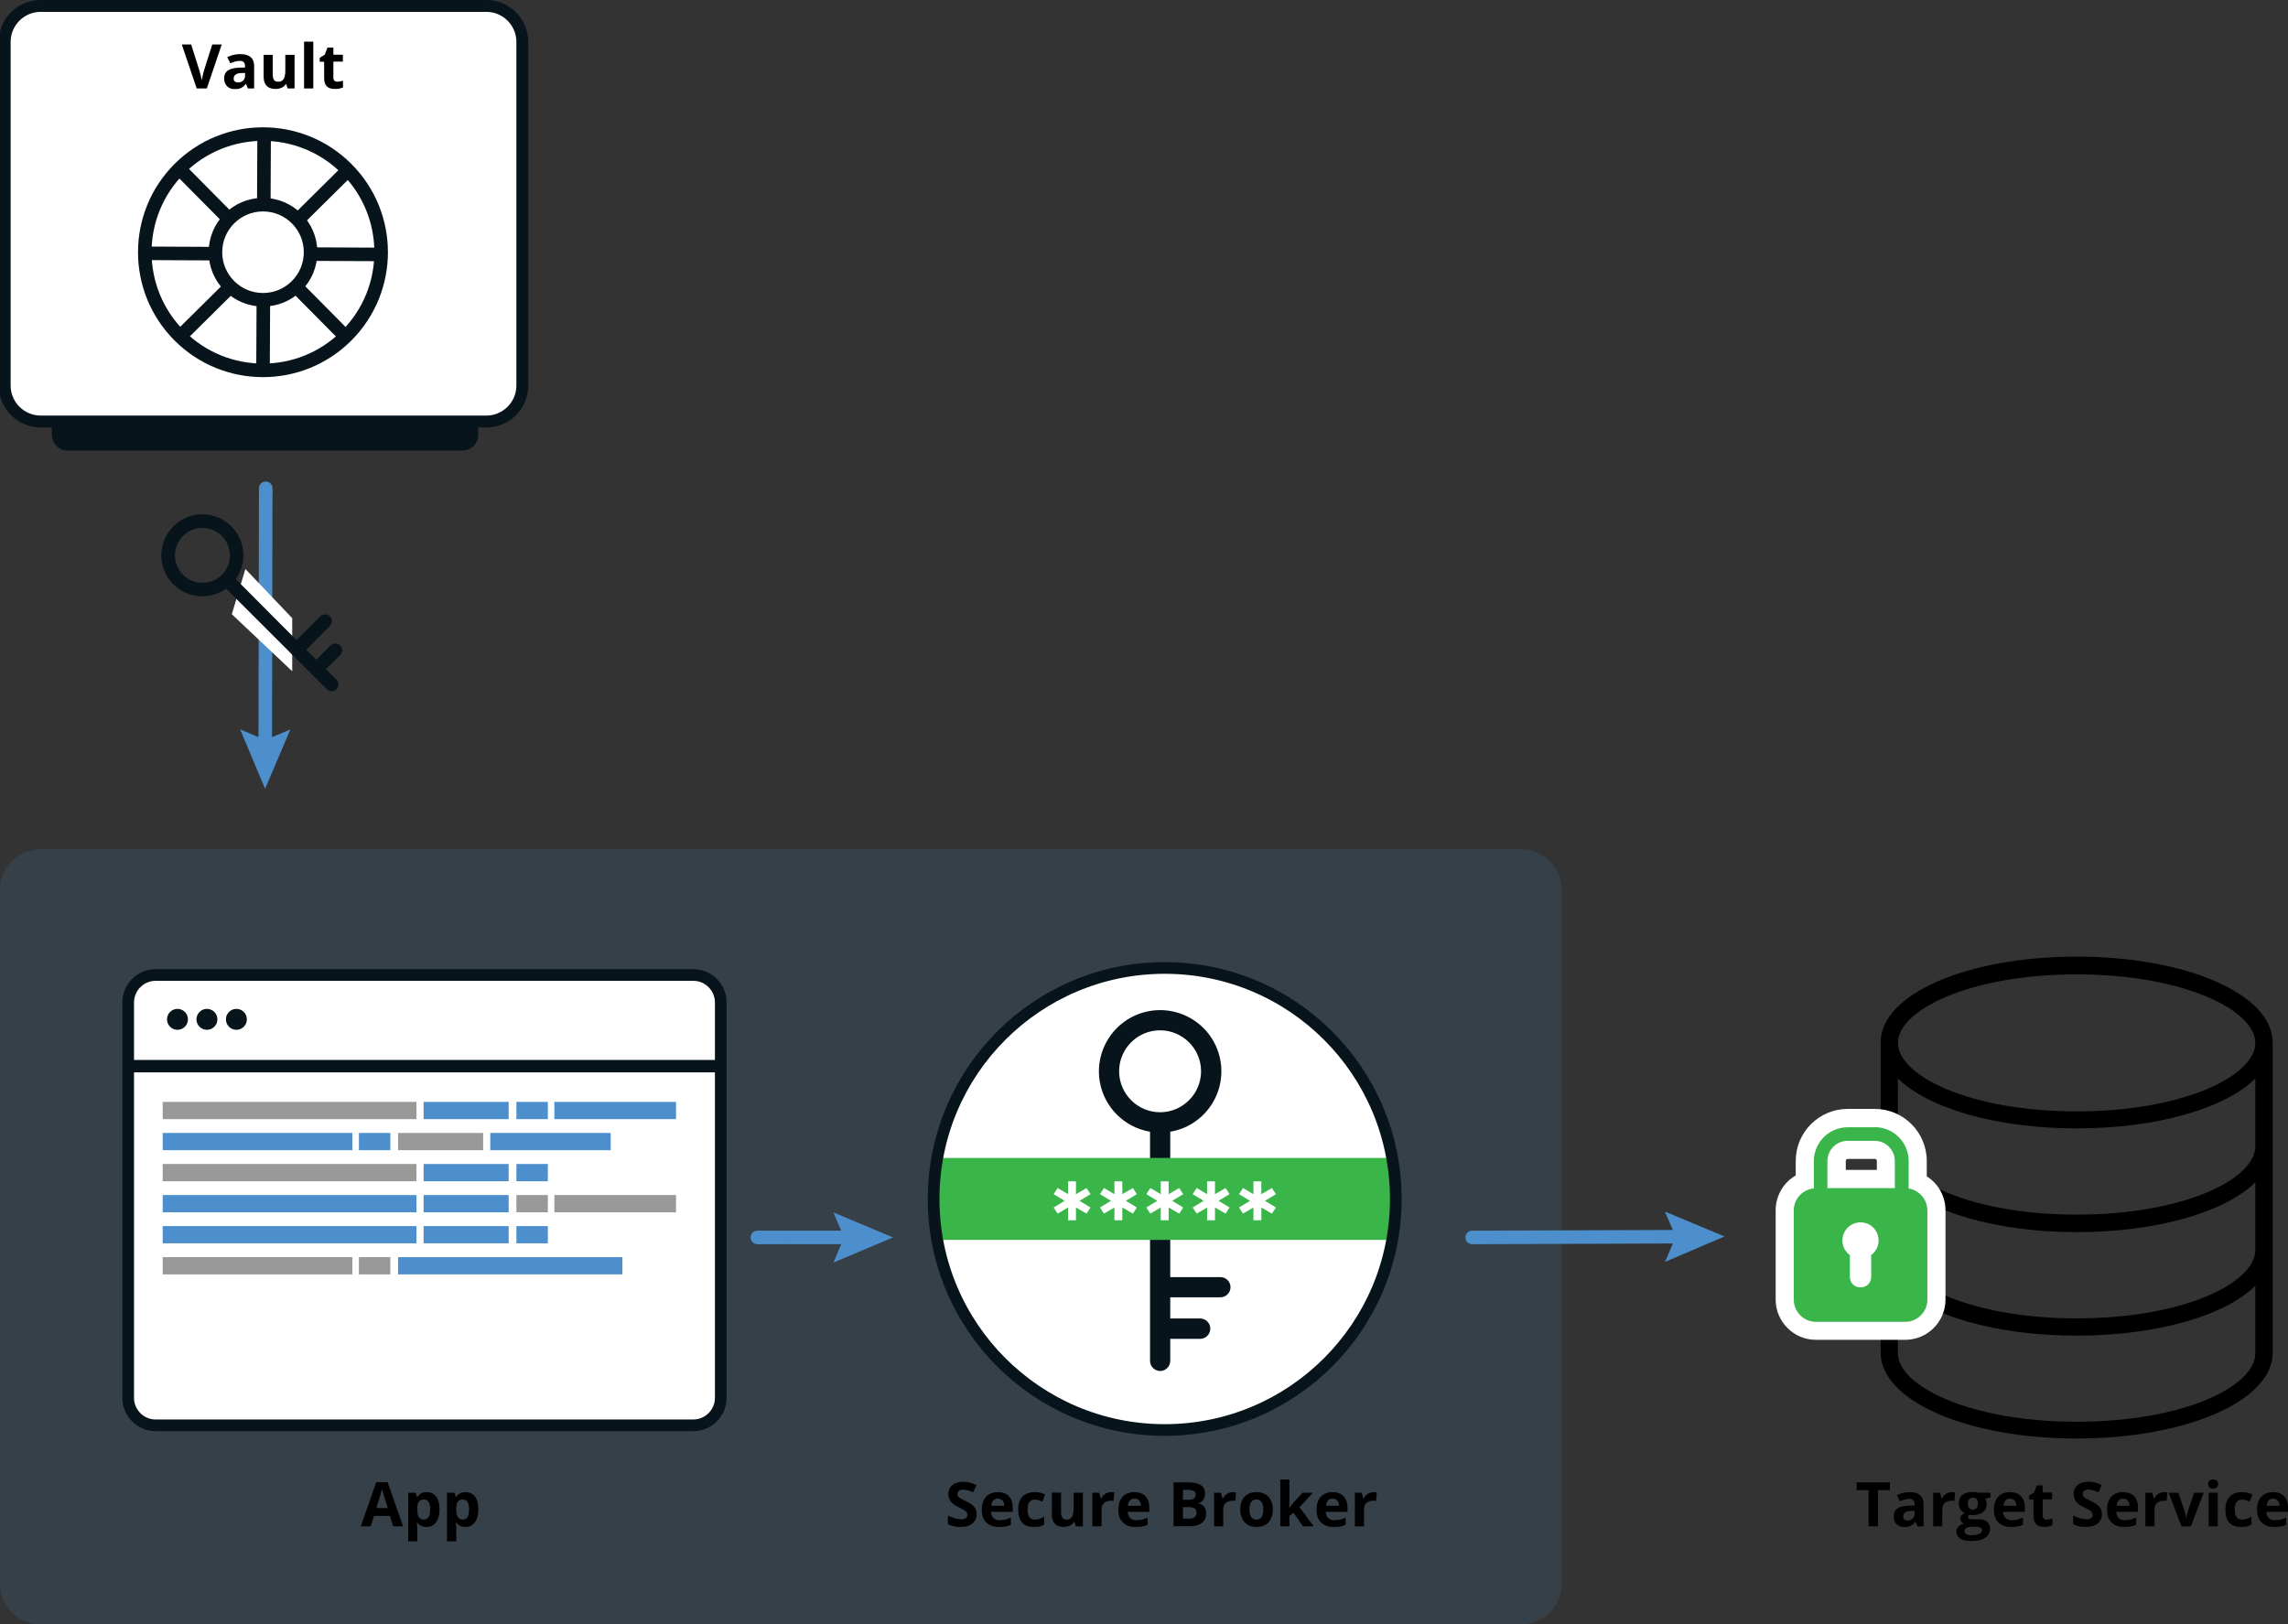 <?xml version="1.0" encoding="utf-8"?>
<!-- Generator: Adobe Illustrator 22.1.0, SVG Export Plug-In . SVG Version: 6.00 Build 0)  -->
<svg version="1.1" id="Layer_1" xmlns="http://www.w3.org/2000/svg" xmlns:xlink="http://www.w3.org/1999/xlink" x="0px" y="0px"
	 viewBox="0 0 1856.4 1318.3" style="enable-background:new 0 0 1856.4 1318.3;" xml:space="preserve">
<rect x="0" y="0" width="1856.4" height="1318.3" fill="#333333" stroke="none"/>
<style type="text/css">
	.st0{fill:#39B54A;}
	.st1{fill:#FFFFFF;}
	.st2{fill:#08141C;}
	.st3{fill:#FFFFFF;stroke:#08141C;stroke-width:9.66;stroke-miterlimit:10;}
	.st4{fill:#FFFFFF;stroke:#08141C;stroke-width:11;stroke-miterlimit:10;}
	.st5{fill:none;stroke:#08141C;stroke-width:11;stroke-miterlimit:10;}
	.st6{fill:none;stroke:#4D8FCC;stroke-width:11;stroke-linecap:round;stroke-miterlimit:10;}
	.st7{fill:none;stroke:#4D8FCC;stroke-width:11;stroke-linecap:round;stroke-miterlimit:10;stroke-dasharray:3.2,1.6;}
	.st8{fill:#4D8FCC;}
	.st9{opacity:0.15;fill:#4D8FCC;enable-background:new    ;}
	.st10{fill:#FFFFFF;stroke:#08141C;stroke-width:9.48;stroke-miterlimit:10;}
	.st11{fill:none;stroke:#08141C;stroke-width:10.09;stroke-miterlimit:10;}
	.st12{fill:#999999;}
	.st13{clip-path:url(#SVGID_2_);}
	.st14{fill:none;stroke:#08141C;stroke-width:9.48;stroke-miterlimit:10;}
	.st15{fill:none;stroke:#4D8FCC;stroke-width:11;stroke-linecap:round;stroke-miterlimit:10;stroke-dasharray:3.18,1.59;}
	.st16{fill:none;stroke:#4D8FCC;stroke-width:11;stroke-linecap:round;stroke-miterlimit:10;stroke-dasharray:3.22,1.61;}
</style>
<title>secretless_architecture</title>
<path d="M1523.7,1238.8h-7.6v-29.4h-9.7v-6.3h27v6.3h-9.7L1523.7,1238.8z"/>
<path d="M1555.7,1238.8l-1.4-3.7h-0.2c-1,1.4-2.3,2.5-3.9,3.3c-1.6,0.7-3.4,1-5.2,0.9c-2.3,0.1-4.5-0.7-6.2-2.2
	c-1.6-1.7-2.4-4-2.3-6.4c0-2.9,1-5,3-6.4s5.1-2.1,9.2-2.3l4.7-0.1v-1.2c0-2.8-1.4-4.2-4.2-4.2c-2.7,0.1-5.3,0.8-7.7,2l-2.5-5
	c3.2-1.7,6.8-2.5,10.4-2.5c3.7,0,6.5,0.8,8.4,2.4s2.9,4,2.9,7.3v18.2L1555.7,1238.8z M1553.5,1226.2l-2.9,0.1
	c-1.7-0.1-3.4,0.3-4.8,1.2c-1.1,0.7-1.7,2-1.6,3.3c0,2.1,1.2,3.2,3.6,3.2c1.5,0.1,3-0.5,4.1-1.5c1.1-1,1.6-2.5,1.6-3.9
	L1553.5,1226.2z"/>
<path d="M1583.8,1211c0.8,0,1.7,0.1,2.5,0.2l-0.6,7c-0.7-0.2-1.5-0.3-2.2-0.2c-2-0.1-4,0.5-5.6,1.8c-1.4,1.3-2.1,3.2-2,5.1v13.9
	h-7.4v-27.3h5.6l1.1,4.6h0.4c0.8-1.5,2-2.8,3.4-3.7C1580.4,1211.5,1582.1,1211,1583.8,1211z"/>
<path d="M1615,1211.5v3.8l-4.3,1.1c0.8,1.2,1.2,2.6,1.2,4.1c0.1,2.6-1,5.2-3.1,6.8c-2,1.6-4.9,2.4-8.5,2.4l-1.3-0.1l-1.1-0.1
	c-0.7,0.4-1.1,1.2-1.2,2c0,1.1,1.4,1.6,4.1,1.6h4.6c3,0,5.3,0.6,6.8,1.9c1.6,1.4,2.5,3.5,2.4,5.7c0.1,3-1.4,5.8-4,7.4
	c-2.7,1.8-6.5,2.6-11.5,2.6c-3.8,0-6.7-0.7-8.7-2c-1.9-1.2-3.1-3.3-3-5.6c0-1.5,0.5-3,1.5-4.1c1.2-1.2,2.8-2,4.5-2.4
	c-0.8-0.4-1.5-0.9-2-1.6c-1.2-1.5-1.2-3.5,0-5c0.8-0.8,1.6-1.5,2.6-2c-1.4-0.6-2.6-1.7-3.4-3c-0.9-1.5-1.3-3.1-1.3-4.8
	c-0.1-2.6,0.9-5.2,2.9-6.9c1.9-1.6,4.7-2.4,8.3-2.4c0.9,0,1.8,0.1,2.7,0.2c1.1,0.1,1.7,0.2,2,0.3L1615,1211.5z M1593.9,1242.7
	c0,1,0.6,2,1.5,2.4c1.3,0.7,2.7,1,4.1,0.9c2.1,0.1,4.3-0.3,6.3-1.1c1.5-0.7,2.3-1.7,2.3-3c0.1-0.9-0.5-1.8-1.3-2.1
	c-1.3-0.5-2.7-0.7-4.2-0.6h-3.9c-1.2,0-2.4,0.3-3.4,1C1594.4,1240.7,1593.9,1241.6,1593.9,1242.7L1593.9,1242.7z M1596.6,1220.4
	c-0.1,1.2,0.3,2.5,1,3.5c0.8,0.9,1.9,1.4,3.1,1.3c1.2,0.1,2.3-0.4,3.1-1.3c0.7-1,1.1-2.3,1-3.5c0-3.3-1.3-4.9-4-4.9
	C1598.1,1215.5,1596.7,1217.2,1596.6,1220.4L1596.6,1220.4z"/>
<path d="M1631.8,1239.3c-4.4,0-7.8-1.2-10.3-3.6c-2.5-2.4-3.7-5.9-3.7-10.3c0-4.6,1.1-8.1,3.4-10.6s5.4-3.7,9.5-3.8
	c3.9,0,6.9,1.1,9,3.3s3.2,5.2,3.2,9.1v3.6h-17.6c0,1.8,0.6,3.6,1.9,5c1.3,1.2,3.1,1.9,4.9,1.8c1.6,0,3.1-0.2,4.7-0.5
	c1.6-0.4,3.1-0.9,4.6-1.6v5.8c-1.3,0.7-2.7,1.1-4.2,1.4C1635.5,1239.2,1633.6,1239.3,1631.8,1239.3z M1630.8,1216.3
	c-1.4-0.1-2.8,0.5-3.7,1.5c-1,1.2-1.5,2.7-1.5,4.3h10.4c0.1-1.6-0.4-3.1-1.4-4.3C1633.6,1216.8,1632.2,1216.2,1630.8,1216.3
	L1630.8,1216.3z"/>
<path d="M1660.5,1233.3c1.6,0,3.2-0.3,4.7-0.8v5.5c-2.2,0.9-4.5,1.3-6.8,1.2c-3,0-5.2-0.8-6.5-2.3s-2-3.8-2-6.8V1217h-3.6v-3.2
	l4.1-2.5l2.2-5.8h4.8v5.8h7.6v5.6h-7.6v13.2c-0.1,0.9,0.3,1.7,0.9,2.3C1658.9,1233.1,1659.7,1233.4,1660.5,1233.3z"/>
<path d="M1705.4,1228.9c0.1,2.9-1.2,5.8-3.5,7.6c-2.3,1.9-5.5,2.8-9.7,2.8c-3.5,0.1-6.9-0.7-10.1-2.2v-7c2,0.9,4,1.7,6.1,2.3
	c1.5,0.4,3,0.6,4.6,0.7c1.3,0.1,2.7-0.3,3.8-1c0.9-0.7,1.4-1.7,1.3-2.8c0-0.7-0.2-1.3-0.6-1.9c-0.5-0.6-1.1-1.2-1.7-1.6
	c-1.5-0.9-3-1.7-4.6-2.4c-1.8-0.8-3.4-1.8-4.9-3c-1.1-0.9-2-2-2.6-3.3c-0.7-1.4-1-2.9-1-4.4c-0.1-2.8,1-5.6,3.2-7.4
	c2.1-1.8,5.1-2.7,8.9-2.7c1.8,0,3.6,0.2,5.3,0.7c1.8,0.5,3.6,1.1,5.3,1.9l-2.4,5.9c-1.5-0.7-3.1-1.2-4.7-1.6
	c-1.2-0.3-2.4-0.5-3.7-0.5c-1.2-0.1-2.4,0.3-3.3,1c-0.8,0.7-1.2,1.6-1.2,2.6c0,0.6,0.1,1.2,0.5,1.8c0.4,0.6,0.9,1.1,1.5,1.4
	c1.5,0.9,3.2,1.8,4.8,2.5c3.3,1.6,5.6,3.2,6.9,4.8C1704.8,1224.6,1705.4,1226.7,1705.4,1228.9z"/>
<path d="M1723.6,1239.3c-4.4,0-7.8-1.2-10.3-3.6c-2.5-2.4-3.7-5.9-3.7-10.3c0-4.6,1.1-8.1,3.4-10.6c2.3-2.5,5.4-3.8,9.5-3.8
	c3.9,0,6.9,1.1,9,3.3s3.2,5.2,3.2,9.1v3.6h-17.6c0,1.8,0.6,3.6,1.9,5c1.3,1.2,3.1,1.9,4.9,1.8c1.6,0,3.1-0.2,4.7-0.5
	c1.6-0.4,3.1-0.9,4.6-1.6v5.8c-1.3,0.7-2.7,1.1-4.2,1.4C1727.2,1239.2,1725.4,1239.3,1723.6,1239.3z M1722.6,1216.3
	c-1.4-0.1-2.8,0.5-3.7,1.5c-1,1.2-1.5,2.7-1.5,4.3h10.4c0.1-1.6-0.4-3.1-1.4-4.3C1725.4,1216.8,1724,1216.2,1722.6,1216.3
	L1722.6,1216.3z"/>
<path d="M1756,1211c0.8,0,1.7,0.1,2.5,0.2l-0.6,7c-0.7-0.2-1.5-0.3-2.2-0.2c-2-0.1-4,0.5-5.6,1.8c-1.4,1.3-2.1,3.2-2,5.1v13.9h-7.4
	v-27.3h5.6l1.1,4.6h0.4c0.8-1.5,2-2.8,3.4-3.7C1752.7,1211.5,1754.3,1211,1756,1211z"/>
<path d="M1770,1238.8l-10.4-27.3h7.8l5.3,15.6c0.6,1.8,0.9,3.7,1.1,5.6h0.1c0.2-1.9,0.5-3.8,1.1-5.6l5.2-15.6h7.8l-10.4,27.3H1770z"
	/>
<path d="M1791.6,1204.4c0-2.4,1.4-3.6,4.1-3.6c2.7,0,4,1.2,4,3.6c0.1,1-0.3,2-1,2.7c-0.8,0.7-1.9,1.1-3,1
	C1793,1208.1,1791.6,1206.9,1791.6,1204.4z M1799.4,1238.8h-7.4v-27.3h7.4V1238.8z"/>
<path d="M1818.3,1239.3c-8.5,0-12.7-4.7-12.7-14c0-4.7,1.2-8.2,3.5-10.6c2.3-2.4,5.6-3.7,9.9-3.7c2.9,0,5.8,0.6,8.5,1.9l-2.2,5.8
	c-1.2-0.5-2.3-0.9-3.3-1.2c-1-0.3-2-0.4-3-0.4c-3.9,0-5.8,2.8-5.8,8.2c0,5.3,1.9,8,5.8,8c1.4,0,2.7-0.2,4-0.6c1.3-0.4,2.5-1,3.7-1.8
	v6.4c-1.1,0.7-2.4,1.3-3.7,1.6C1821.4,1239.2,1819.9,1239.3,1818.3,1239.3z"/>
<path d="M1845.3,1239.3c-4.4,0-7.8-1.2-10.3-3.6c-2.5-2.4-3.7-5.9-3.7-10.3c0-4.6,1.1-8.1,3.4-10.6c2.3-2.5,5.5-3.7,9.5-3.8
	c3.9,0,6.9,1.1,9,3.3c2.1,2.2,3.2,5.2,3.2,9.1v3.6h-17.6c0,1.8,0.6,3.6,1.9,5c1.3,1.2,3.1,1.9,4.9,1.8c1.6,0,3.1-0.2,4.7-0.5
	c1.6-0.4,3.1-0.9,4.6-1.6v5.8c-1.3,0.7-2.7,1.1-4.2,1.4C1848.9,1239.2,1847.1,1239.3,1845.3,1239.3z M1844.3,1216.3
	c-1.4-0.1-2.8,0.5-3.7,1.5c-1,1.2-1.5,2.7-1.5,4.3h10.4c0.1-1.5-0.4-3.1-1.4-4.3C1847,1216.8,1845.6,1216.2,1844.3,1216.3
	L1844.3,1216.3z"/>
<path d="M1684.9,776.4c-89.3,0-159,30.6-159,69.5v252c0,38.9,70.1,69.6,159,69.6s159.1-30.6,159.1-69.6V846.3
	C1844,807,1774.3,776.4,1684.9,776.4z M1829.9,1098.3c0,27-58.5,55.6-145,55.6s-145-29-145-55.6v-54.8c24.4,24.2,79.7,40.5,145,40.5
	s120.6-16.3,145-40.5V1098.3z M1829.9,1014.4c0,27-58.5,55.6-145,55.6s-145-29-145-55.6v-55.3c24.4,24.2,79.7,40.9,145,40.9
	s120.6-16.3,145-40.5V1014.4z M1829.9,930.2c0,27-58.5,55.6-145,55.6s-145-29-145-55.6v-54.9c24.8,24.2,79.7,40.5,145,40.5
	s120.6-16.3,145-40.5V930.2z M1684.9,902c-86.9,0-145-29-145-55.6s58.5-55.6,145-55.6s145,29,145,55.6S1771.9,902,1684.9,902
	L1684.9,902z"/>
<path class="st0" d="M1473.4,1080c-14,0-25.3-11.3-25.3-25.3v-72.4c-0.1-10.5,6.5-20,16.3-23.7v-16.3c0-19.2,15.6-34.8,34.8-34.8
	h21.9c19.2,0,34.9,15.6,34.9,34.8V959c9.2,4,15.2,13.2,15.2,23.2v72.4c0,14-11.3,25.3-25.3,25.3L1473.4,1080z M1509.6,999.5
	c-4,0-7.3,3.3-7.3,7.3c0,2.4,1.1,4.6,3.1,5.9l3.7,2.7l-0.7,4.5c0,0.1,0,0.1,0,0.2v16.5c0,0.6,0.4,1,1,1h0.7c0.6,0,1-0.4,1-1V1020
	l-0.7-4.6l3.7-2.7c1.9-1.4,3.1-3.6,3.1-5.9C1517,1002.7,1513.7,999.5,1509.6,999.5C1509.7,999.5,1509.6,999.5,1509.6,999.5
	L1509.6,999.5z M1530.1,956.9v-14.7c0-5-4-9-9-9l0,0h-21.9c-5,0-9,4-9,9l0,0v14.7L1530.1,956.9z"/>
<path class="st1" d="M1521.1,914.8c15.2,0,27.5,12.3,27.5,27.5v22.3c8.7,1.4,15.1,8.9,15.2,17.8v72.4c0,9.9-8.1,18-18,18h-72.4
	c-9.9,0-18-8.1-18-18v-72.4c0-9.3,7.1-17,16.3-17.9v-22.1c0-15.2,12.3-27.5,27.5-27.5H1521.1 M1482.8,964.3h54.6v-22
	c0-9-7.3-16.4-16.4-16.4h-21.9c-9,0-16.4,7.3-16.4,16.4V964.3 M1509.2,1044.8h0.7c4.6,0,8.3-3.7,8.3-8.3V1020c0-0.4,0-0.9-0.1-1.3
	c6.6-4.7,8.1-13.9,3.4-20.5c-4.7-6.6-13.9-8.1-20.5-3.4s-8.1,13.9-3.4,20.5c0.9,1.3,2.1,2.5,3.4,3.4c-0.1,0.4-0.1,0.9-0.1,1.3v16.5
	C1500.9,1041.1,1504.6,1044.8,1509.2,1044.8 M1521.1,900h-21.9c-23.3,0-42.2,18.9-42.2,42.2V954c-10.1,5.8-16.3,16.6-16.3,28.3v72.4
	c0,18,14.6,32.7,32.7,32.7h72.4c18,0,32.7-14.6,32.7-32.7v-72.4c0-11.2-5.7-21.6-15.2-27.6v-12.4
	C1563.3,918.9,1544.4,900,1521.1,900z M1497.6,949.5v-7.3c0-0.9,0.7-1.6,1.7-1.6h21.9c0.9,0,1.6,0.7,1.6,1.6v7.3H1497.6z"/>
<path class="st2" d="M54.8,312.8h320.5c7,0,12.7,5.7,12.7,12.7v27.5c0,7-5.7,12.7-12.7,12.7H54.8c-7,0-12.7-5.7-12.7-12.7v-27.5
	C42.1,318.5,47.8,312.8,54.8,312.8z"/>
<path class="st3" d="M33,4.8h361.6c16.1,0,29.2,13.1,29.2,29.2v278.9c0,16.1-13.1,29.2-29.2,29.2H33c-16.1,0-29.2-13.1-29.2-29.2V34
	C3.8,17.9,16.9,4.8,33,4.8z"/>
<ellipse transform="matrix(0.707 -0.707 0.707 0.707 -82.232 210.853)" class="st4" cx="213.4" cy="204.7" rx="95.9" ry="95.9"/>
<line class="st5" x1="214.3" y1="109.7" x2="213.4" y2="302.3"/>
<line class="st5" x1="310.2" y1="206.5" x2="117.5" y2="205.6"/>
<line class="st5" x1="281.6" y1="274.4" x2="146.1" y2="137.6"/>
<line class="st5" x1="282.3" y1="138.2" x2="145.4" y2="273.8"/>
<circle class="st4" cx="213.4" cy="204.7" r="38.6"/>
<path d="M172.2,36.1h7.7l-12.1,35.7h-8.2l-12.1-35.7h7.6l6.7,21.2c0.4,1.3,0.8,2.7,1.2,4.4s0.6,2.8,0.7,3.5c0.4-2.7,1.1-5.3,1.8-7.9
	L172.2,36.1z"/>
<path d="M201.1,71.8l-1.5-3.7h-0.2c-1,1.4-2.3,2.5-3.8,3.3c-1.6,0.7-3.4,1-5.2,0.9c-2.3,0.1-4.5-0.7-6.2-2.3c-1.6-1.7-2.4-4-2.3-6.4
	c-0.2-2.5,0.9-4.9,3-6.4c2-1.4,5.1-2.1,9.2-2.3l4.7-0.1v-1.2c0-2.8-1.4-4.2-4.2-4.2c-2.7,0.1-5.3,0.8-7.7,2l-2.5-5
	c3.2-1.7,6.8-2.5,10.5-2.5c3.7,0,6.5,0.8,8.4,2.4s2.9,4,2.9,7.3v18.2H201.1z M198.9,59.2l-2.9,0.1c-1.7-0.1-3.4,0.3-4.8,1.2
	c-1.1,0.7-1.6,2-1.6,3.3c0,2.1,1.2,3.1,3.6,3.1c1.5,0.1,3-0.5,4.1-1.5c1.1-1,1.6-2.5,1.5-4L198.9,59.2z"/>
<path d="M233.3,71.8l-1-3.5h-0.4c-0.8,1.3-2,2.3-3.4,2.9c-1.6,0.7-3.3,1-5,1c-3.2,0-5.6-0.9-7.2-2.6s-2.4-4.2-2.4-7.4V44.5h7.4v16
	c-0.1,1.5,0.3,3.1,1,4.4c0.8,1,2,1.5,3.3,1.4c1.8,0.2,3.5-0.6,4.5-2.1c0.9-1.4,1.4-3.7,1.4-6.9V44.5h7.5v27.3H233.3z"/>
<path d="M254.2,71.8h-7.5v-38h7.5V71.8z"/>
<path d="M273.6,66.3c1.6,0,3.2-0.3,4.7-0.8V71c-2.2,0.9-4.5,1.3-6.8,1.2c-3,0-5.1-0.8-6.5-2.3s-2-3.8-2-6.8V50.1h-3.6v-3.2l4.1-2.5
	l2.2-5.8h4.8v5.8h7.7v5.6h-7.7v13.2c-0.1,0.9,0.3,1.7,0.9,2.3C271.9,66.1,272.8,66.4,273.6,66.3z"/>
<line class="st6" x1="215.6" y1="396.3" x2="215.6" y2="397.9"/>
<line class="st7" x1="215.6" y1="399.5" x2="215.2" y2="605"/>
<line class="st6" x1="215.2" y1="605.8" x2="215.2" y2="607.4"/>
<polygon class="st8" points="194.8,591.9 215.2,600.6 235.6,592 215.1,640.2 "/>
<polygon class="st1" points="199.1,461.8 237.1,501.7 237.1,544.8 188.1,498.5 "/>
<path class="st2" d="M275.9,523.9c-2.1-2.1-5.6-2.1-7.8,0c0,0,0,0,0,0l-11.5,11.5l-8.1-8.1l19.2-19.3c2.1-2.1,2.1-5.6,0-7.8
	c-2.1-2.1-5.6-2.1-7.8,0l0,0l-19.3,19.3L191.3,470c10.7-15,7.2-35.7-7.8-46.4s-35.7-7.2-46.4,7.8c-10.7,15-7.2,35.7,7.8,46.4
	c11.5,8.2,27,8.2,38.6,0l81.7,81.6c2.1,2.1,5.6,2.1,7.8,0s2.1-5.6,0-7.8l-8.5-8.5l11.5-11.5C278.1,529.5,278.2,526.1,275.9,523.9
	C276,523.9,276,523.9,275.9,523.9z M148.5,466.5c-8.7-8.7-8.7-22.8,0-31.5s22.8-8.7,31.5,0s8.7,22.8,0,31.5c0,0,0,0,0,0
	C171.3,475.2,157.2,475.2,148.5,466.5z"/>
<path class="st9" d="M32.5,689.3h1201.9c18,0,32.6,14.6,32.6,32.5v563.9c0,18-14.6,32.6-32.6,32.6H32.5c-18,0-32.5-14.6-32.5-32.6
	V721.9C0,703.9,14.6,689.3,32.5,689.3z"/>
<path class="st10" d="M126.3,791.3h436.2c12.3,0,22.3,10,22.3,22.3v320.9c0,12.3-10,22.3-22.3,22.3H126.3c-12.3,0-22.3-10-22.3-22.3
	V813.7C104,801.3,114,791.3,126.3,791.3z"/>
<line class="st11" x1="104" y1="865.3" x2="586.5" y2="865.3"/>
<circle class="st2" cx="144" cy="827.3" r="8.5"/>
<circle class="st2" cx="167.9" cy="827.3" r="8.5"/>
<circle class="st2" cx="191.8" cy="827.3" r="8.5"/>
<rect x="132" y="894.3" class="st12" width="205.9" height="14"/>
<rect x="343.7" y="894.3" class="st8" width="69" height="14"/>
<rect x="419" y="894.3" class="st8" width="25.5" height="14"/>
<rect x="449.8" y="894.3" class="st8" width="98.7" height="14"/>
<rect x="397.8" y="919.5" class="st8" width="97.7" height="14"/>
<rect x="323" y="919.5" class="st12" width="69" height="14"/>
<rect x="291.2" y="919.5" class="st8" width="25.5" height="14"/>
<rect x="132" y="919.5" class="st8" width="153.9" height="14"/>
<rect x="132" y="944.7" class="st12" width="205.9" height="14"/>
<rect x="343.7" y="944.7" class="st8" width="69" height="14"/>
<rect x="419" y="944.7" class="st8" width="25.5" height="14"/>
<rect x="132" y="969.9" class="st8" width="205.9" height="14"/>
<rect x="343.7" y="969.9" class="st8" width="69" height="14"/>
<rect x="419" y="969.9" class="st12" width="25.5" height="14"/>
<rect x="449.8" y="969.9" class="st12" width="98.7" height="14"/>
<rect x="132" y="995.1" class="st8" width="205.9" height="14"/>
<rect x="343.7" y="995.1" class="st8" width="69" height="14"/>
<rect x="419" y="995.1" class="st8" width="25.5" height="14"/>
<rect x="323" y="1020.3" class="st8" width="182" height="14"/>
<rect x="291.2" y="1020.3" class="st12" width="25.5" height="14"/>
<rect x="132" y="1020.3" class="st12" width="153.9" height="14"/>
<path d="M319,1238.8l-2.6-8.5h-13l-2.6,8.5h-8.1l12.6-35.8h9.2l12.6,35.8L319,1238.8z M314.6,1224c-2.4-7.7-3.7-12-4-13.1
	c-0.3-1-0.5-1.8-0.6-2.4c-0.5,2.1-2.1,7.2-4.6,15.4L314.6,1224z"/>
<path d="M346.1,1239.3c-2.9,0.1-5.7-1.2-7.5-3.5h-0.4c0.3,2.3,0.4,3.6,0.4,4v11.1h-7.4v-39.4h6.1l1,3.5h0.3c1.7-2.6,4.6-4.2,7.7-4
	c3-0.1,5.8,1.3,7.6,3.7c1.8,2.5,2.7,5.9,2.7,10.4c0.1,2.6-0.4,5.2-1.3,7.6c-0.7,2-2,3.7-3.6,4.9
	C350,1238.8,348.1,1239.3,346.1,1239.3z M343.9,1217c-1.5-0.1-3,0.5-4,1.7c-0.9,1.1-1.3,3-1.3,5.6v0.8c0,2.9,0.4,5,1.3,6.3
	c1,1.3,2.5,2,4.1,1.9c3.3,0,5-2.8,5-8.3c0.1-2.1-0.3-4.1-1.2-6C347,1217.7,345.5,1216.9,343.9,1217L343.9,1217z"/>
<path d="M377.7,1239.3c-2.9,0.1-5.7-1.2-7.5-3.5h-0.4c0.3,2.3,0.4,3.6,0.4,4v11.1h-7.5v-39.4h6.1l1,3.5h0.3c1.7-2.6,4.6-4.2,7.7-4
	c3-0.1,5.8,1.3,7.6,3.7c1.8,2.5,2.7,5.9,2.7,10.4c0.1,2.6-0.4,5.2-1.3,7.6c-0.7,2-2,3.7-3.6,4.9
	C381.7,1238.8,379.7,1239.3,377.7,1239.3z M375.5,1217c-1.5-0.1-3,0.5-4,1.7c-0.9,1.1-1.3,3-1.3,5.6v0.8c0,2.9,0.4,5,1.3,6.3
	c1,1.3,2.5,2,4.1,1.9c3.3,0,5-2.8,5-8.3c0.1-2.1-0.3-4.1-1.2-6C378.6,1217.7,377.1,1216.9,375.5,1217z"/>
<circle class="st1" cx="945" cy="973.1" r="187.5"/>
<path class="st2" d="M982,1078.3c0-4.5-3.7-8.2-8.2-8.2h-24.3v-17.2h40.7c4.5,0,8.2-3.7,8.2-8.2c0-4.5-3.7-8.2-8.2-8.2h-40.7v-118
	c27.1-4.5,45.3-30.2,40.8-57.2c-4.5-27.1-30.2-45.3-57.2-40.8s-45.3,30.2-40.8,57.2c3.5,20.9,19.9,37.3,40.8,40.8v186
	c0,4.5,3.7,8.2,8.2,8.2c4.5,0,8.2-3.7,8.2-8.2v-17.9h24.3C978.3,1086.6,982,1082.9,982,1078.3z M908,869.5
	c0-18.4,14.9-33.3,33.2-33.3s33.3,14.9,33.3,33.2s-14.9,33.3-33.2,33.3c0,0,0,0,0,0C922.9,902.7,908.1,887.8,908,869.5L908,869.5z"
	/>
<g>
	<defs>
		<circle id="SVGID_1_" cx="945" cy="973.1" r="187.5"/>
	</defs>
	<clipPath id="SVGID_2_">
		<use xlink:href="#SVGID_1_"  style="overflow:visible;"/>
	</clipPath>
	<g class="st13">
		<rect x="747.9" y="939.8" class="st0" width="391" height="66.5"/>
	</g>
</g>
<path class="st1" d="M858.1,985l-3.2-5l8.9-5.4l-8.9-5.4l3.2-5l8.5,5v-10.4h6.4v10.4l8.6-5l3.2,5l-8.9,5.4l8.9,5.4l-3.2,5l-8.6-5
	v10.4h-6.4V980L858.1,985z"/>
<path class="st1" d="M895.7,985l-3.2-5l8.9-5.4l-8.9-5.4l3.2-5l8.5,5v-10.4h6.4v10.4l8.6-5l3.2,5l-8.9,5.4l8.9,5.4l-3.2,5l-8.6-5
	v10.4h-6.4V980L895.7,985z"/>
<path class="st1" d="M933.3,985l-3.2-5l8.9-5.4l-8.9-5.4l3.2-5l8.5,5v-10.4h6.4v10.4l8.6-5l3.2,5l-8.9,5.4l8.9,5.4l-3.2,5l-8.6-5
	v10.4h-6.4V980L933.3,985z"/>
<path class="st1" d="M970.9,985l-3.2-5l8.9-5.4l-8.9-5.4l3.2-5l8.5,5v-10.4h6.4v10.4l8.6-5l3.2,5l-8.9,5.4l8.9,5.4l-3.2,5l-8.6-5
	v10.4h-6.4V980L970.9,985z"/>
<path class="st1" d="M1008.5,985l-3.2-5l8.9-5.4l-8.9-5.4l3.2-5l8.5,5v-10.4h6.4v10.4l8.6-5l3.2,5l-8.9,5.4l8.9,5.4l-3.2,5l-8.6-5
	v10.4h-6.4V980L1008.5,985z"/>
<circle class="st14" cx="945" cy="973.1" r="187.5"/>
<path d="M792.4,1228.9c0.1,2.9-1.2,5.8-3.5,7.6c-2.3,1.9-5.5,2.8-9.7,2.8c-3.5,0.1-6.9-0.7-10.1-2.2v-7c2,0.9,4,1.7,6.1,2.3
	c1.5,0.4,3,0.6,4.6,0.7c1.3,0.1,2.7-0.3,3.8-1c0.9-0.7,1.4-1.7,1.3-2.8c0-0.7-0.2-1.3-0.6-1.9c-0.5-0.6-1.1-1.1-1.7-1.6
	c-1.5-0.9-3-1.7-4.6-2.4c-1.8-0.8-3.4-1.8-4.9-3c-1.1-0.9-2-2-2.6-3.3c-0.7-1.4-1-2.9-1-4.4c-0.1-2.8,1-5.6,3.2-7.4
	c2.2-1.8,5.1-2.7,8.9-2.7c1.8,0,3.6,0.2,5.3,0.7c1.8,0.5,3.6,1.1,5.3,1.9l-2.5,5.9c-1.5-0.7-3.1-1.2-4.7-1.6
	c-1.2-0.3-2.4-0.5-3.7-0.5c-1.2-0.1-2.4,0.3-3.3,1c-0.8,0.7-1.2,1.6-1.2,2.6c0,0.6,0.2,1.2,0.5,1.8c0.4,0.6,0.9,1.1,1.5,1.4
	c1.6,0.9,3.2,1.8,4.8,2.5c3.3,1.6,5.6,3.2,6.9,4.8C791.8,1224.6,792.4,1226.7,792.4,1228.9z"/>
<path d="M810.6,1239.3c-4.4,0-7.8-1.2-10.3-3.6c-2.5-2.4-3.7-5.9-3.7-10.3c0-4.6,1.1-8.1,3.4-10.6c2.3-2.5,5.4-3.7,9.5-3.8
	c3.9,0,6.9,1.1,9,3.3s3.2,5.2,3.2,9.1v3.6h-17.6c0,1.8,0.6,3.6,1.9,5c1.3,1.2,3.1,1.9,4.9,1.8c1.6,0,3.1-0.2,4.7-0.5
	c1.6-0.4,3.1-0.9,4.6-1.6v5.8c-1.3,0.7-2.7,1.1-4.2,1.4C814.2,1239.2,812.4,1239.3,810.6,1239.3z M809.5,1216.3
	c-1.4-0.1-2.8,0.5-3.7,1.5c-1,1.2-1.5,2.7-1.5,4.3h10.5c0.1-1.6-0.4-3.1-1.4-4.3C812.3,1216.8,811,1216.2,809.5,1216.3z"/>
<path d="M838.9,1239.3c-8.5,0-12.7-4.7-12.8-14c0-4.7,1.2-8.2,3.5-10.6c2.3-2.4,5.6-3.7,9.9-3.7c2.9,0,5.8,0.6,8.5,1.9l-2.2,5.8
	c-1.2-0.5-2.3-0.9-3.3-1.2c-1-0.3-2-0.4-3-0.4c-3.9,0-5.8,2.8-5.8,8.2c0,5.3,1.9,8,5.8,8c1.4,0,2.7-0.2,4-0.6c1.3-0.4,2.5-1,3.7-1.8
	v6.4c-1.1,0.7-2.4,1.3-3.7,1.6C842,1239.2,840.5,1239.3,838.9,1239.3z"/>
<path d="M872.8,1238.8l-1-3.5h-0.4c-0.8,1.3-2,2.3-3.4,2.9c-1.6,0.7-3.3,1-5,1c-3.2,0-5.6-0.9-7.2-2.6c-1.6-1.7-2.4-4.2-2.4-7.4
	v-17.8h7.5v16c-0.1,1.5,0.3,3.1,1,4.4c0.8,1,2,1.6,3.3,1.5c1.8,0.2,3.5-0.6,4.5-2.1c0.9-1.4,1.4-3.7,1.4-6.9v-12.8h7.5v27.3H872.8z"
	/>
<path d="M901.6,1211c0.8,0,1.7,0.1,2.5,0.2l-0.6,7c-0.7-0.2-1.5-0.3-2.2-0.2c-2-0.1-4,0.5-5.5,1.8c-1.4,1.3-2.1,3.2-2,5.1v13.9h-7.5
	v-27.3h5.6l1.1,4.6h0.4c0.8-1.5,2-2.8,3.4-3.7C898.3,1211.5,899.9,1211,901.6,1211z"/>
<path d="M921.4,1239.3c-4.4,0-7.8-1.2-10.3-3.6c-2.5-2.4-3.7-5.9-3.7-10.3c0-4.6,1.1-8.1,3.4-10.6c2.3-2.5,5.5-3.7,9.5-3.8
	c3.9,0,6.9,1.1,9,3.3s3.2,5.2,3.2,9.1v3.6H915c0,1.8,0.6,3.6,1.9,5c1.3,1.2,3.1,1.9,4.9,1.8c1.6,0,3.1-0.2,4.7-0.5
	c1.6-0.4,3.1-0.9,4.6-1.6v5.8c-1.3,0.7-2.7,1.1-4.2,1.4C925.1,1239.2,923.3,1239.3,921.4,1239.3z M920.4,1216.3
	c-1.4-0.1-2.8,0.5-3.7,1.5c-1,1.2-1.5,2.7-1.5,4.3h10.5c0.1-1.6-0.4-3.1-1.4-4.3C923.2,1216.8,921.8,1216.2,920.4,1216.3
	L920.4,1216.3z"/>
<path d="M952.2,1203.1h11.1c5.1,0,8.7,0.7,11,2.2s3.4,3.7,3.4,6.9c0.1,1.9-0.4,3.7-1.5,5.2c-0.9,1.3-2.4,2.2-4,2.5v0.2
	c1.9,0.3,3.7,1.3,4.9,2.8c1.1,1.6,1.6,3.6,1.5,5.5c0.1,3-1.2,5.8-3.5,7.6c-2.3,1.8-5.5,2.7-9.6,2.7h-13.3V1203.1z M959.8,1217.2h4.4
	c1.6,0.1,3.1-0.2,4.5-1c1-0.7,1.5-1.9,1.4-3.2c0.1-1.2-0.5-2.3-1.5-2.9c-1.5-0.7-3.1-1-4.8-0.9h-4L959.8,1217.2z M959.8,1223.2v9.3
	h4.9c1.6,0.1,3.3-0.3,4.6-1.2c1-0.9,1.6-2.3,1.5-3.7c0-3-2.1-4.4-6.3-4.4L959.8,1223.2z"/>
<path d="M1000.4,1211c0.8,0,1.7,0.1,2.5,0.2l-0.6,7c-0.7-0.2-1.5-0.3-2.2-0.2c-2-0.1-4,0.5-5.6,1.8c-1.4,1.3-2.1,3.2-2,5.1v13.9
	h-7.4v-27.3h5.6l1.1,4.6h0.4c0.8-1.5,2-2.8,3.4-3.7C997.1,1211.5,998.7,1211,1000.4,1211z"/>
<path d="M1032.7,1225.1c0,4.5-1.2,7.9-3.5,10.4s-5.6,3.8-9.8,3.8c-2.4,0-4.8-0.5-6.9-1.7c-2-1.2-3.6-2.9-4.6-5
	c-1.1-2.3-1.7-4.9-1.6-7.5c0-4.5,1.2-7.9,3.5-10.4s5.6-3.7,9.8-3.7c2.4,0,4.8,0.5,6.9,1.7c2,1.1,3.6,2.8,4.6,4.9
	C1032.2,1219.9,1032.8,1222.5,1032.7,1225.1z M1013.8,1225.1c-0.1,2.1,0.3,4.3,1.3,6.1c1,1.4,2.6,2.2,4.3,2.1
	c1.7,0.1,3.3-0.7,4.3-2.1c1-1.9,1.4-4,1.3-6.1c0.1-2.1-0.3-4.2-1.3-6.1c-2-2.4-5.5-2.7-7.9-0.7c-0.3,0.2-0.5,0.4-0.7,0.7
	C1014.1,1220.9,1013.7,1223,1013.8,1225.1L1013.8,1225.1z"/>
<path d="M1046,1224l3.2-4.2l7.6-8.3h8.4l-10.8,11.8l11.5,15.5h-8.6l-7.9-11.1l-3.2,2.6v8.5h-7.4v-38h7.4v16.9L1046,1224L1046,1224z"
	/>
<path d="M1082.2,1239.3c-4.4,0-7.8-1.2-10.3-3.6c-2.5-2.4-3.7-5.9-3.7-10.3c0-4.6,1.1-8.1,3.4-10.6c2.3-2.5,5.4-3.7,9.5-3.8
	c3.9,0,6.9,1.1,9,3.3c2.1,2.2,3.2,5.2,3.2,9.1v3.6h-17.6c0,1.8,0.6,3.6,1.9,5c1.3,1.2,3.1,1.9,4.9,1.8c1.6,0,3.1-0.2,4.7-0.5
	c1.6-0.4,3.1-0.9,4.6-1.6v5.8c-1.3,0.7-2.7,1.1-4.2,1.4C1085.8,1239.2,1084,1239.3,1082.2,1239.3z M1081.2,1216.3
	c-1.4-0.1-2.8,0.5-3.7,1.5c-1,1.2-1.5,2.7-1.5,4.3h10.4c0.1-1.6-0.4-3.1-1.4-4.3C1084,1216.8,1082.6,1216.2,1081.2,1216.3
	L1081.2,1216.3z"/>
<path d="M1114.6,1211c0.8,0,1.7,0.1,2.5,0.2l-0.6,7c-0.7-0.2-1.5-0.3-2.2-0.2c-2-0.1-4,0.5-5.6,1.8c-1.4,1.3-2.1,3.2-2,5.1v13.9
	h-7.4v-27.3h5.6l1.1,4.6h0.4c0.8-1.5,2-2.8,3.4-3.7C1111.3,1211.5,1112.9,1211,1114.6,1211z"/>
<line class="st6" x1="1194.5" y1="1004.3" x2="1196.1" y2="1004.3"/>
<line class="st15" x1="1197.7" y1="1004.3" x2="1364" y2="1003.7"/>
<line class="st6" x1="1364.8" y1="1003.7" x2="1366.4" y2="1003.7"/>
<polygon class="st8" points="1351,1024.1 1359.6,1003.7 1350.8,983.3 1399.2,1003.5 "/>
<line class="st6" x1="614.5" y1="1004.3" x2="616.1" y2="1004.3"/>
<line class="st16" x1="617.7" y1="1004.3" x2="689.3" y2="1004.3"/>
<line class="st6" x1="690.1" y1="1004.3" x2="691.7" y2="1004.3"/>
<polygon class="st8" points="676.2,1024.7 684.9,1004.3 676.2,984 724.5,1004.3 "/>
</svg>
